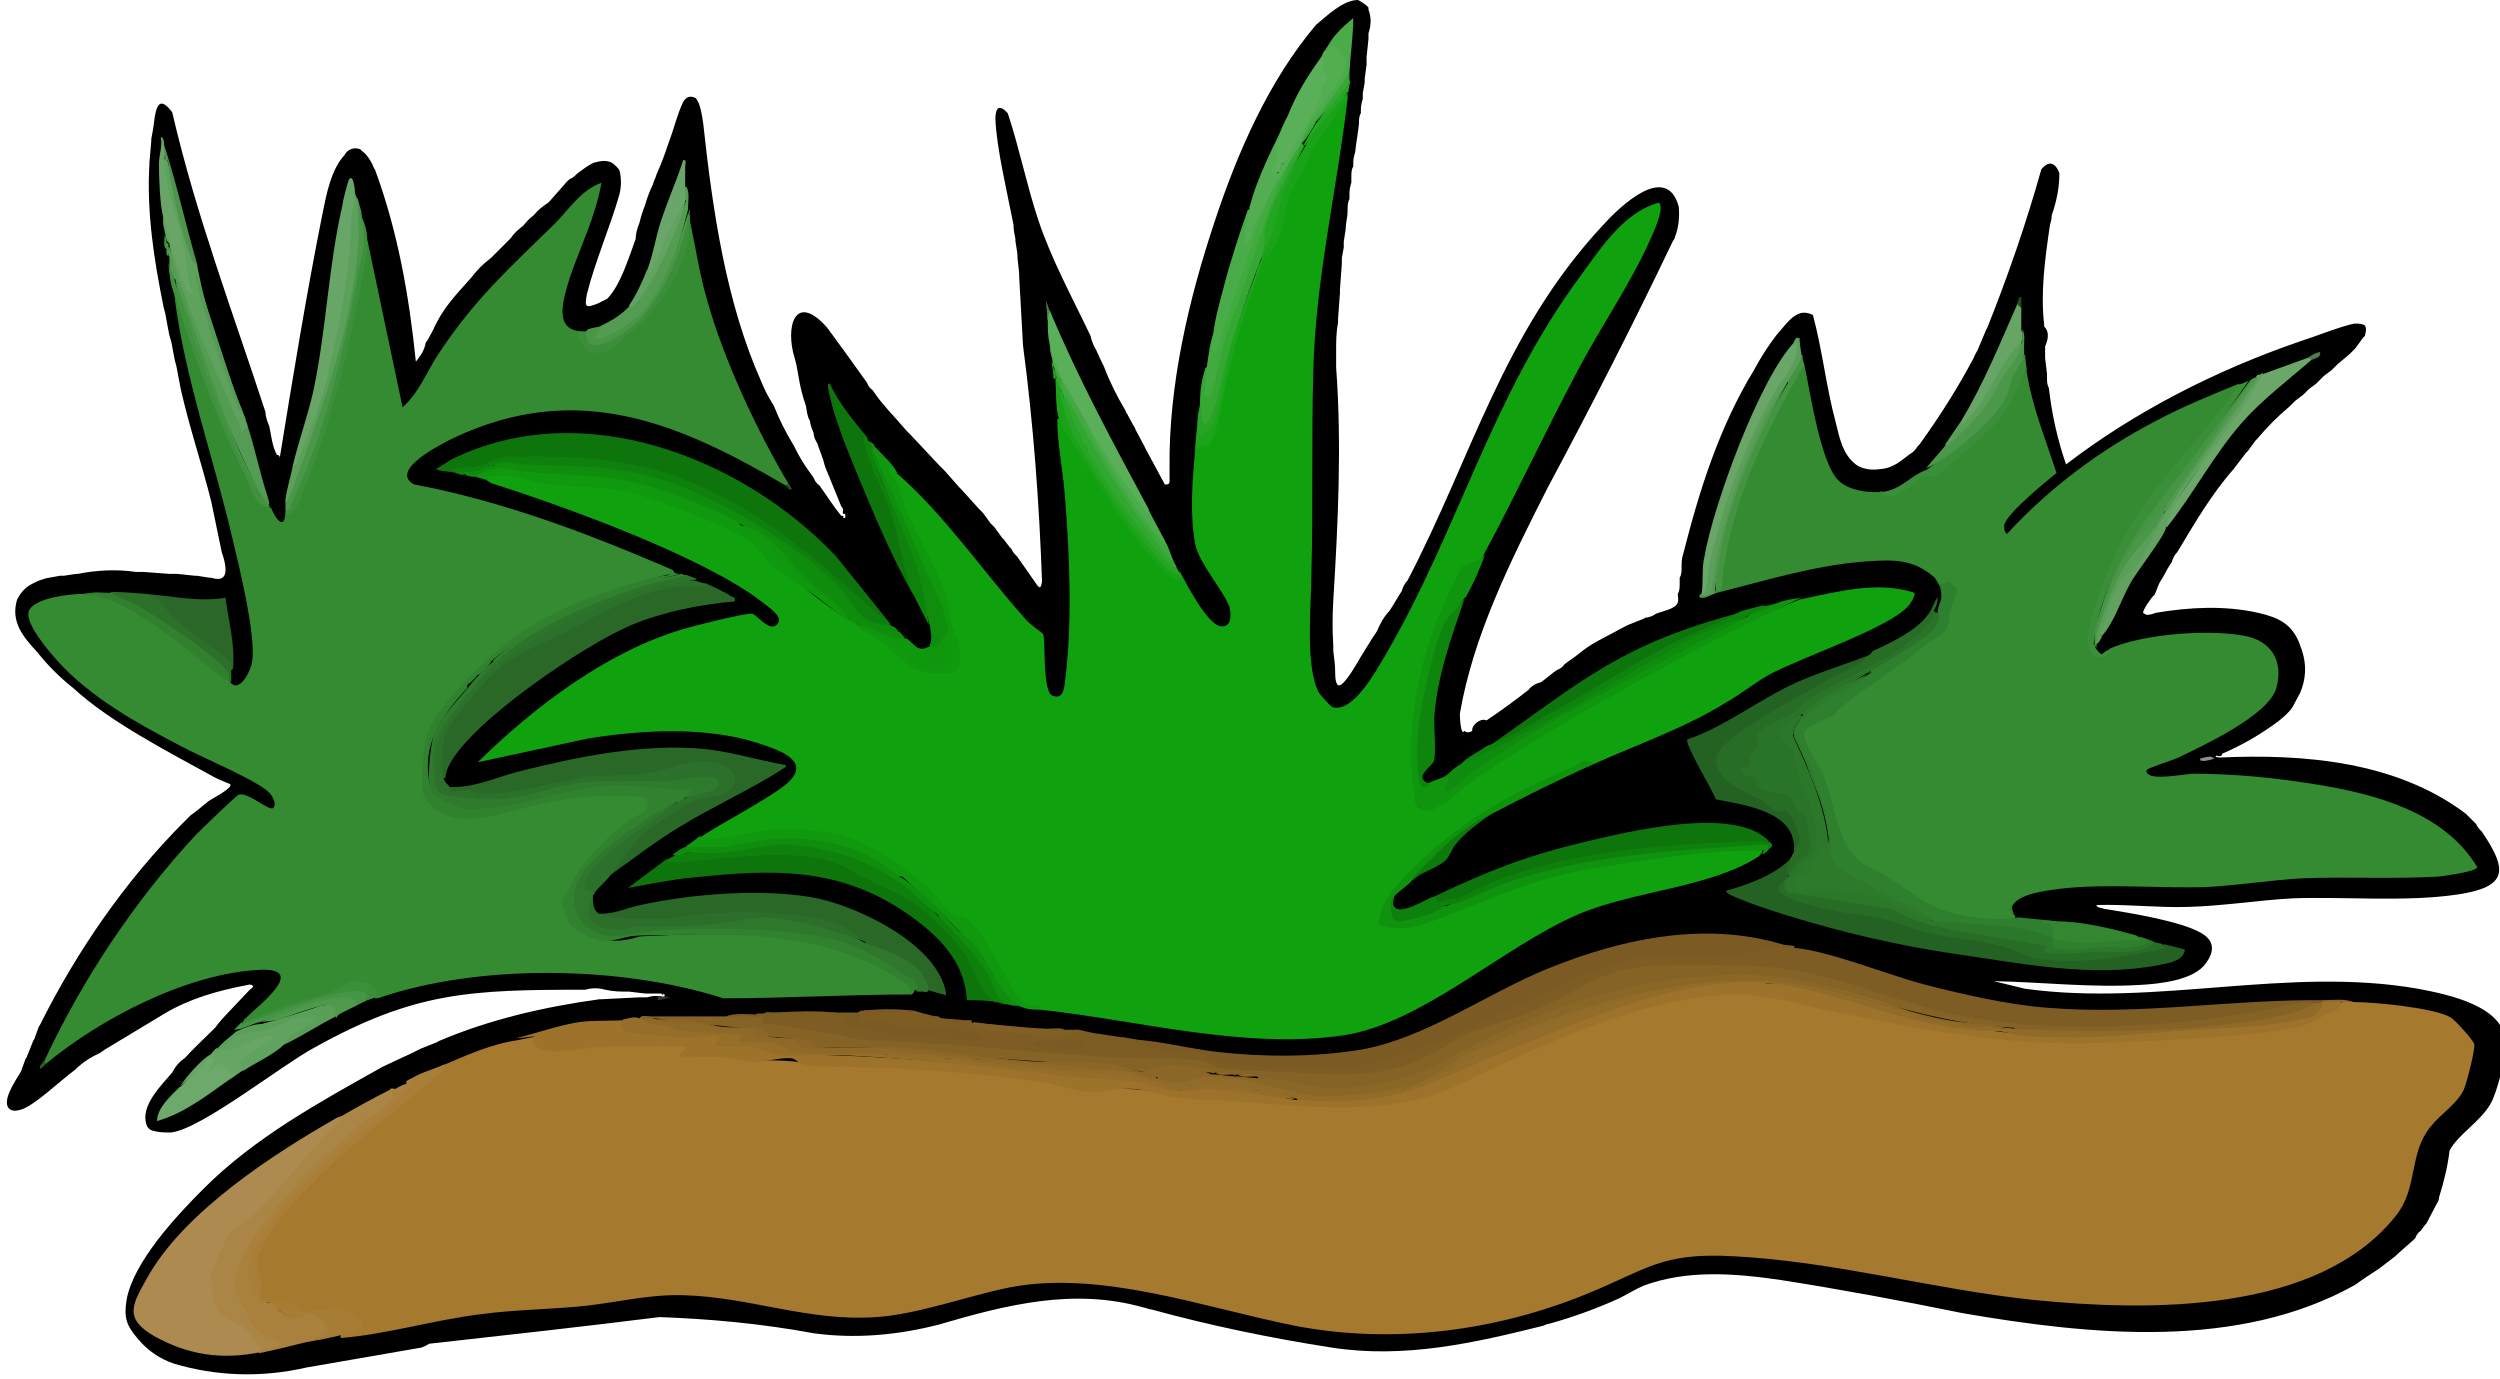 <?xml version="1.0" encoding="UTF-8"?><svg id="Layer_2" xmlns="http://www.w3.org/2000/svg" viewBox="0 0 26.27 14.49"><defs><style>.cls-1{fill:#459544;}.cls-2{fill:#4cad4b;}.cls-3{fill:#0f8c0d;}.cls-4{fill:#54ad52;}.cls-5{fill:#2f802e;}.cls-6{fill:#5fa25e;}.cls-7{fill:#2c702a;}.cls-8{fill:#61a260;}.cls-9{fill:#0e850d;}.cls-10{fill:#10980e;}.cls-11{fill:#599f58;}.cls-12{fill:#34a832;}.cls-13{fill:#8b6627;}.cls-14{fill:#479646;}.cls-15{fill:#0f8e0d;}.cls-16{fill:#a77d36;}.cls-17{fill:#3c8f3a;}.cls-18{fill:#0f8d0d;}.cls-19{fill:#8e6928;}.cls-20{fill:#24a522;}.cls-21{fill:#5b9f5a;}.cls-22{fill:#4d944c;}.cls-23{fill:#0e830d;}.cls-24{fill:#ad8a4f;}.cls-25{fill:#2d7a2b;}.cls-26{fill:#204a1f;}.cls-27{fill:#7b5b23;}.cls-28{fill:#31a830;}.cls-29{fill:#7e5d24;}.cls-30{fill:#236222;}.cls-31{fill:#4aab49;}.cls-32{fill:#4aac48;}.cls-33{fill:#449442;}.cls-34{fill:#6ca96b;}.cls-35{fill:#5a9f58;}.cls-36{fill:#826025;}.cls-37{fill:#25a623;}.cls-38{fill:#26a624;}.cls-39{fill:#9d732c;}.cls-40{fill:#60a25f;}.cls-41{fill:#916b29;}.cls-42{fill:#67a566;}.cls-43{fill:#4f7b4e;}.cls-44{fill:#348b32;}.cls-45{fill:#2a6728;}.cls-46{fill:#68a567;}.cls-47{fill:#966e2a;}.cls-48{fill:#3a8f38;}.cls-49{fill:#2c782b;}.cls-50{fill:#66a564;}.cls-51{fill:#62a361;}.cls-52{fill:#a9813d;}.cls-53{fill:#27a626;}.cls-54{fill:#10a10e;}.cls-55{fill:#936c29;}.cls-56{fill:#52ae51;}.cls-57{fill:#549c53;}.cls-58{fill:#37a735;}.cls-59{fill:#2c712b;}.cls-60{fill:#328730;}.cls-61{fill:#10990e;}.cls-62{fill:#499647;}.cls-63{fill:#458444;}.cls-64{fill:#0d750c;}.cls-65{fill:#8f6a28;}.cls-66{fill:#286d26;}.cls-67{fill:#42ab40;}.cls-68{fill:#40aa3e;}.cls-69{fill:#2e772c;}.cls-70{fill:#67a666;}.cls-71{fill:#0e820d;}.cls-72{fill:#4f994d;}.cls-73{fill:#ab8545;}.cls-74{fill:#0f950e;}.cls-75{fill:#519b4f;}.cls-76{fill:#4c984b;}.cls-77{fill:#a5792e;}.cls-78{fill:#1da41b;}.cls-79{fill:#5ab059;}.cls-80{fill:#2c6e2a;}.cls-81{fill:#8b6727;}.cls-82{fill:#0d7a0c;}.cls-83{fill:#40923f;}.cls-84{fill:#3d903b;}.cls-85{fill:#31802f;}.cls-86{fill:#1e511d;}.cls-87{fill:#0f920d;}.cls-88{fill:#2a7429;}.cls-89{fill:#5ca05b;}.cls-90{fill:#3b8f39;}.cls-91{fill:#869685;}.cls-92{fill:#69a668;}.cls-93{fill:#5aaf59;}.cls-94{fill:#0e800d;}.cls-95{fill:#0e810d;}.cls-96{fill:#2a6828;}.cls-97{fill:#2d742b;}.cls-98{fill:#469544;}.cls-99{fill:#6aa669;}.cls-100{fill:#856226;}.cls-101{fill:#2f7b2d;}.cls-102{fill:#519a50;}.cls-103{fill:#31822f;}.cls-104{fill:#225d21;}.cls-105{fill:#323232;}.cls-106{fill:#549c52;}.cls-107{fill:#1aa318;}.cls-108{fill:#4b9749;}.cls-109{fill:#a87e38;}.cls-110{fill:#27a325;}.cls-111{fill:#6aa769;}.cls-112{fill:#0f970e;}</style></defs><g id="Layer_1-2"><path d="M14.27,0s.08.04.11.08c0,0,0,.01,0,.02.03.08.03.16,0,.25,0,.02,0,.04,0,.06l-.02.19s0,.06,0,.08l-.02.15s0,.03,0,.04l-.02.11s0,.04,0,.06c-.01.03-.02.07-.02.11,0,.01,0,.03,0,.04-.02.03-.02.07-.02.11-.01.1-.03.2-.04.3-.01.03-.02.07-.02.11,0,.01,0,.03,0,.04-.02.03-.02.07-.02.11,0,.02,0,.04,0,.06-.01.03-.02.07-.02.11,0,.02,0,.04,0,.06-.02.04-.02.08-.02.13,0,.07-.02.12-.02.19l-.02.13s0,.04,0,.06l-.02.11s0,.04,0,.06l-.02.27s0,.03,0,.04l-.02.27s0,.03,0,.04c-.02.1-.02.2-.02.3,0,.06,0,.12,0,.17.06.82.02,1.63-.03,2.45-.01.17-.01.32,0,.47,0,.02,0,.04,0,.06.01.08.02.15.02.23,0,.02,0,.15.05.13.06-.02.18-.23.22-.3l.13-.21s.03-.04.04-.06c.03-.07.07-.15.13-.21.04-.06.09-.15.13-.21.01-.04.03-.08.06-.11.68-1.3,1-2.6,2.05-3.73.18-.2.67-.67.8-.2.01.11,0,.22-.04.32,0,.01-.01.03-.02.04-.42.88-.86,1.74-1.32,2.6-.39.77-.78,1.55-.92,2.37,0,.05.01.24.05.18.02.02.05.02.08,0-.01-.06.09-.14.15-.11.15-.1.3-.21.44-.32.03-.04.08-.07.13-.08.06-.04.11-.09.17-.13.03-.01.06-.03.08-.06.05-.04.1-.07.15-.11.06-.05.12-.09.19-.13.11-.06.21-.11.32-.17l.15-.06s.03-.01.04-.02c.04,0,.08-.02.11-.04.07-.03.21-.05.23-.12.01-.03,0-.06,0-.09.02-.03.02-.07.02-.11,0-.02,0-.04,0-.06.02-.03.02-.07.02-.11,0-.05,0-.09.02-.15.17-.67.38-1.33.74-1.92.07-.13.14-.24.23-.36l.11-.13c.05-.05.07-.08.15-.11.05-.01.09,0,.13.02.1.37.14.76.24,1.13.04.16.07.33.21.44.1.07.21.06.32.04.11-.03.17-.09.25-.15.04-.02.06-.05.08-.08,0,0,.01-.01.02-.02.21-.29.4-.59.57-.91.01-.03.03-.06.04-.08l.08-.19s.01-.03.02-.04c.22-.55.41-1.1.57-1.67.08-.1.15-.07.19.04,0,.15-.03.3-.08.44,0,.04-.01.07-.02.11-.05.34-.1.7-.06,1.04,0,0,0,.01,0,.02.05.05.05.12.01.21v.08s0,.03,0,.04l.02.17s0,.03,0,.04c0,.04,0,.07.02.11.03.27.09.54.18.8.73-.56,1.58-.99,2.45-1.29.16-.05.43-.16.58-.19.04,0,.08,0,.11.02.02.03.01.07,0,.11,0,0-.01.01-.02.02l-.08.11s-.04.04-.06.06l-.13.11s-.04.04-.06.06l-.08.06s-.05.05-.08.08l-.08.06s-.04.04-.06.06l-.08.06s-.04.04-.06.06c-.12.1-.24.22-.34.34,0,0-.01.01-.02.02l-.08.11s-.01.01-.02.02l-.13.17c-.23.26-.41.57-.59.87-.03.03-.05.07-.06.11-.02.02-.03.05-.04.06l-.06.11c-.05.07-.05.11-.08.17-.03.02-.13.17-.12.19,0,0,.04.03.05.02.02,0,.06-.01.08-.02.35-.06.73-.08,1.08,0,.22.05.36.12.44.34,0,.01.02.05.02.06.05.15.04.3-.02.44-.02.04-.06.11-.08.15-.04.06-.09.1-.15.15-.19.14-.38.25-.59.34,0,.03-.03.03-.06.02-.02.01,0,.02.04.02.88-.04,1.85.04,2.58.59.03.03.08.08.11.11.01.03.04.06.06.08.27.4.28.58-.26.66s-1.19.02-1.73.04c-.37.02-.73.08-1.1.09-.32.01-.64-.03-.96-.02,0,.03.06.03.08.04.25.04.82.13,1.03.26.13.08.13.19.04.31-.12.18-.49.22-.7.23-.51.03-1.02-.03-1.53-.04l.33.08c1.38.19,2.76-.24,4.13,0,.31.06.93.18.92.59,0,.14-.09.5-.16.62-.11.19-.34.32-.43.49-.02.17-.06.33-.11.49,0,.02-.01.05-.02.06l-.11.21s-.05.06-.06.08c-.03.02-.05.05-.06.08,0,0-.01.01-.02.02l-.17.15s-.01.01-.02.02l-.17.13c-.09.06-.17.11-.25.17-1.23.69-2.78.53-4.12.3-.64-.13-1.28-.25-1.92-.35-.48-.07-.98-.11-1.44.06-.09.04-.17.09-.25.13-.24.11-.49.2-.74.27-.02,0-.04.01-.06.02-.72.18-1.46.35-2.23.23-.64-.1-1.27-.23-1.89-.4-.03,0-.06-.02-.08-.02-.74-.21-1.44-.03-2.16.18-.43.11-.87.15-1.31.09-.54-.1-1.07-.15-1.62-.17-.8.1-1.61.19-2.42.28-.03.02-.06.03-.08.04l-1.21.21c-.48.11-.95.09-1.39-.04-.15-.05-.28-.14-.38-.26-.12-.14-.15-.22-.12-.41.07-.4.53-.89.81-1.17.54-.54,1.22-.91,1.88-1.28l.32-.15s.06-.03.08-.04l.15-.06s.03-.01.04-.02c.54-.23,1.11-.36,1.69-.44,0,0,.01,0,.02,0l.4-.02s.06,0,.08,0c.07-.02.13-.02.17,0,.02-.01.02-.03,0-.04,0,.02,0,.02-.02,0-.06,0-.11,0-.17,0l-.17-.02c-.09,0-.16,0-.25-.02-.07-.02-.14-.02-.21,0-1.21,0-1.79.02-2.85.61-.35.19-1.18.85-1.5.89-.08,0-.13,0-.2-.02-.03-.01-.05-.03-.06-.06-.07-.2.16-.42.27-.55.03-.06.07-.11.13-.15.1-.11.21-.21.32-.32.08-.11.18-.2.27-.3.05-.05.07-.08.13-.13,0-.02-.03-.03-.06-.02-.31.06-.6.14-.87.3l-.63.38s-.04.03-.06.04c-.09.04-.18.1-.25.17-.15.11-.43.38-.57.42-.04.01-.07.02-.11,0-.11-.07.05-.3.11-.4l.04-.11s.01-.03.02-.04l.06-.15s.01-.03.02-.04l.04-.11s.01-.03.02-.04c.39-.78.9-1.52,1.52-2.14.02-.02.04-.04.06-.06l.08-.06s.07-.06.11-.09c.04-.03.26-.14.23-.18,0,0-.15-.06-.18-.08-.47-.26-1.08-.57-1.47-.93-.14-.11-.27-.24-.38-.38-.15-.16-.28-.32-.21-.55.03-.06.07-.11.13-.15.07-.04.14-.07.21-.08l.11-.02s.03,0,.04,0l.13-.02s.01,0,.02,0c.2-.04.41-.05.61-.02.03,0,.06,0,.08,0l.27.02s.06,0,.08,0l.19.02s.01,0,.02,0l.13.02s.01,0,.02,0c.15.05.19-.04.11-.27l-.11-.53c-.1-.4-.23-.78-.32-1.18l-.04-.21s-.01-.06-.02-.08l-.04-.21c-.02-.06-.03-.11-.04-.17l-.02-.11s-.01-.05-.02-.08c-.1-.49-.18-1-.15-1.5,0,0,0-.01,0-.02l.02-.23s0-.01,0-.02l.02-.11c.02-.14.03-.4.2-.17.25,1.08.64,2.11.98,3.15,0,.05.02.1.04.15.02.09.03.21.08.3.02,0,.03.01.03.03.14-.86.28-1.72.45-2.57.04-.2.09-.46.23-.61.03-.06.1-.09.17-.06,0,0,.01.02.02.02.05.04.08.09.11.15,0,.01.01.03.02.04.24.65.36,1.33.43,2.02.04-.05.08-.1.1-.18,0-.02.01-.03.02-.04l.06-.11c.1-.23.24-.37.4-.55.06-.08.13-.15.21-.21.07-.07.14-.14.21-.21.03-.05.08-.09.13-.13.04-.05.06-.07.11-.11.04-.05.09-.09.15-.13,0,0,.01-.01.02-.02l.15-.17s.03-.04.06-.06c.03-.01.06-.04.08-.06.06-.04.1-.08.17-.11.07-.02.13-.03.19,0,.03.02.07.06.08.08.02.08.02.17,0,.25-.1.35-.25.69-.34,1.04-.03.15-.02.16.11.11l.1-.05c.14-.14.23-.44.3-.63,0-.06.02-.12.04-.17.02-.08.03-.11.06-.19.02-.07.05-.15.08-.21.01-.04.03-.07.04-.11.05-.11.09-.22.13-.34.05-.13.09-.3.15-.42.03-.05.07-.07.13-.04.05.05.07.2.08.27.1.92.24,1.88.61,2.71.04.1.08.17.13.25.06.15.13.29.21.42.08.16.11.2.21.34.01.03.03.06.06.08.08.11.14.21.23.32.02,0,.03,0,.02.02.02.01.03,0,.02-.04-.02,0-.03,0-.02-.04,0-.01-.01-.03-.02-.04l-.13-.32c-.03-.07-.04-.09-.06-.17l-.04-.11s-.02-.05-.02-.06c-.02-.03-.04-.07-.04-.11-.02-.05-.03-.07-.04-.13-.03-.05-.03-.1-.04-.15-.04-.12-.06-.2-.08-.32l-.02-.11s-.01-.05-.02-.08c-.1-.32,0-.7.34-.32l.19.26c.08.11.15.21.23.32.01.03.03.06.06.08.03.04.04.06.08.11l.11.13s.01.01.02.02l.15.17s.03.03.04.04l.3.32s.04.04.06.06l.15.17s.01.01.02.02l.19.21s.03.03.04.04l.08.11s.03.03.04.04l.08.11s.01.01.02.02l.06.08s.01.01.02.02c.01.03.04.06.06.08.07.1.14.2.21.3.03.04.04.02.05-.04-.03-.83-.09-1.65-.2-2.48l-.04-.72c0-.09-.02-.17-.02-.25l-.02-.13s0-.01,0-.02c-.01-.05-.02-.1-.02-.15-.06-.31-.18-.81-.19-1.11,0-.12.04-.16.13-.06.12.36.2.76.32,1.12.14.42.36.82.55,1.22.01.05.03.1.06.15.03.07.05.11.08.17.06.16.14.32.23.47,0,.02.02.03.02.04l.06.11s.02.03.02.04l.08.15s.02.03.02.04l.21.39s.05.01.05-.03c0-.05,0-.1,0-.15-.01-.86.2-1.76.47-2.57.24-.73.57-1.49,1.07-2.08C13.94.17,14.11,0,14.27,0Z"/><path class="cls-77" d="M24.61,10.53s.08-.01.13,0c.21,0,.84.06,1.01.16.05.03.23.23.25.28.01.06-.08.41-.11.48-.07.15-.25.26-.35.39-.23.28-.13.64-.36.93-.82,1.04-2.61,1.01-3.81.89-1.05-.11-2.12-.41-3.17-.46-.74-.04-.9.14-1.51.39-.97.4-2.06.54-3.09.34-.95-.19-2.04-.59-3-.4-.44.09-.95.28-1.39.31-.72.05-1.32-.21-2.03-.23-.35-.01-.67.07-1.01.11-.37.04-.75.04-1.12.09-.49.06-.98.21-1.47.25v-.05c.31-.04.16-.12-.02-.2-.13,0-.27.01-.4.03-.06-.07-.15-.1-.26-.1l-.09-.06c-.1.07-.16-.35-.16-.39.03-.29.53-.81.74-1.01.4-.37.84-.73,1.25-1.06,0,.02,0,0,0-.02.26-.11.52-.23.8-.27l.2-.04c.03.12.1.12.22.13.44-.04.91-.08,1.37-.03.03.03.03.06,0,.1.23,0,.46,0,.69.06.23-.02.45,0,.68.04.95.02,1.95.07,2.86.27.31-.04.62-.02.94.07l.59.02c.75.09,1.55.16,2.27-.15.78-.38,1.58-.77,2.45-.93.56-.1,1.02-.01,1.56.13.95.23,1.87.35,2.85.33.71-.01,1.51-.06,2.18-.21.1-.07.2-.13.3-.18Z"/><path class="cls-54" d="M14.16,1.04c-.11.95-.34,1.91-.36,2.87-.02.7,0,1.41-.02,2.12,0,.31-.07.98.08,1.25.01.02.13.15.14.15.22.07.47-.4.56-.55.77-1.32,1.11-2.71,2.04-3.97.22-.3.46-.68.83-.78.07.05-.06.32-.09.39-.21.47-.53.93-.77,1.39-.34.64-.64,1.29-.98,1.92-.04.12-.11.15-.22.18-.41.76-.61,1.57-.48,2.44.01.09.16.04.21,0,.52-.4,1.12-.77,1.72-1.1.68-.38,1.36-.76,2.09-1.05.39-.08.82-.2,1.21-.07,0,.04-.04.11-.07.14-.2.23-1.13.54-1.46.72-.16.09-.29.2-.45.29-.45.28-.96.45-1.44.67h-.11c-.57.27-1.09.52-1.57.94-.16.14-.44.38-.5.59,0,.02-.03.11-.02.12.07.07.43,0,.52-.05,1.09-.52,2.27-.7,3.47-.73.05.02.02.05-.01.08-.51.33-1.32.36-1.9.61-.79.34-1.64,1.15-2.47,1.27-1.04.15-2.15-.16-3.18-.27-.19,0-.24-.03-.34-.18l-.29-.5c-.07-.14-.16-.22-.29-.25-.61-.72-1.45-1.1-2.38-.81-.08.01-.39.05-.29-.06.27-.18.66-.37.91-.56.31-.25-.07-.37-.28-.44-.56-.18-1.22-.14-1.79-.05l-1.16.25c.59-.58,1.35-1.16,2.16-1.4.1-.03.69-.18.73-.16.05.02.2.22.27.09.04-.07-.13-.18-.18-.22-.61-.47-2.07-1-2.83-1.24-.16-.07,0-.12.1-.11.42.09.84.13,1.27.16.47.12.94.29,1.35.53.42.45.93.82,1.46,1.12.08.09.17.17.26.23.51.14.47-.03.38-.44-.02,0-.02-.01,0-.02-.13-.38-.28-.75-.47-1.1l-.14-.37c-.11-.11-.11-.3.04-.11.5.43.92,1.05,1.36,1.54.03.04.17.14.18.15.03.06-.01.61.1.65.1.04.12-.05.13-.14.08-.6.05-1.35,0-1.96-.02-.27-.08-.54-.08-.81h.05c.04.09.08.17.13.25.07.12.15.24.23.36.17.27.54.83.77,1,.06.04.08.04.11,0,.07.13.28.54.42.57.12.02.12-.11.1-.2-.06-.17-.32-.46-.36-.66-.06-.32-.03-.68,0-1,0-.06.05-.09.12-.1l.09-.18c.1-.5.24-1,.42-1.5,0-.08.04-.17.08-.23v-.02c.12-.21.21-.44.25-.69.05-.13.2-.45.28-.56.1-.14.23-.31.35-.42Z"/><path class="cls-44" d="M3.86,2.52l.37,1.76c.18-.16.26-.39.39-.58.38-.57.73-.88,1.21-1.35.15-.15.27-.35.49-.43-.06.35-.22.67-.33.99-.07.23-.2.6.18.57.03.03.02.04-.02.02-.09.1.05.2.16.18.45-.09.91-.93.94-1.36.06.28.1.56.18.83.17.62.53,1.39.86,1.94.03.03.01.04-.02.02-1.14-.67-2.2-1.12-3.5-.51-.12.06-.69.34-.42.49.95.18,1.84.52,2.72.9l.02.03c-.78.18-1.49.47-2.07,1.06-.37.37-.57.62-.53,1.16.03.32.45.36.7.29.47-.13.94-.2,1.42-.21.16,0,.33.02.22.22-.33.22-.68.47-.83.86h-.03c-.06.45.41.56.75.44.85-.04,1.69-.08,2.49.29.09.04.37.18.4.27,0,.01-.01.04-.03.05-.66,0-1.32.04-1.98.04-1.06-.34-2.56-.37-3.63,0h-.03c-.05-.11-.14-.12-.25-.11-.38.13-.76.26-1.14.38,0,0,0-.04.03-.06.13-.13.65-.52.17-.51-.77.03-1.69.51-2.27.99-.03.03-.04.02-.02-.02.4-.86.95-1.69,1.6-2.39.05-.05.42-.41.45-.42.1-.03.32.18.36.14.04-.03,0-.11-.03-.15-.11-.13-.74-.39-.94-.5-.46-.24-.95-.51-1.3-.9-.09-.1-.33-.38-.3-.51.04-.15.45-.19.58-.19.2-.04.4.07.57.17.34.19.68.47.95.74,0-.01.02,0,.02.02.1.12.22-.13.23-.22.04-.27-.13-.97-.2-1.26-.2-.87-.51-1.71-.62-2.6.2.55.42,1.1.64,1.65.04.09.21.49.3.56l.08.04c.04.1.14.25.15.04.06.02.09-.06.12-.14.33-.88.61-1.77.72-2.69l.02-.02Z"/><path class="cls-44" d="M19.76,5.16c.07.03.15.02.23-.05.1-.1.21-.14.32-.15.11-.08.21-.16.31-.25.27-.24.5-.45.61-.82l.06-.03c.05.38.2.74.32,1.11-.11.09-.53.43-.55.55,0,.04,0,.07.03.09.45-.49.99-.89,1.57-1.19.28-.15.58-.27.87-.39v.06c-.38.48-.75.96-1.1,1.45-.15.26-.55.99-.43,1.27.04.11.19.05.16.01.35-.16,1.05-.21,1.42-.14.28.05.42.26.34.55s-.8.62-1.05.74c-.05.02-.3.1-.31.12-.01.02,0,.04.02.05.07.05.35,0,.45-.01.43,0,.86.04,1.29.11.63.1,1.36.29,1.71.87,0,.05-.33.09-.39.1-.47.03-.98,0-1.46.02-.32.02-.65.07-.97.09-.51.02-1.06-.04-1.57.02-.14.02-.44.05-.5.19,0,.03,0,.06.02.08,0,0,.01.01.02.02l-.03.05c-.53.05-.96-.1-1.37-.44-.27-.11-.46-.28-.53-.58-.07-.3-.16-.58-.32-.84-.05-.08-.04-.16.04-.22l.26-.13c.38-.3.77-.59,1.16-.88.03-.04.04-.1.03-.16.11-.21.1-.3-.03-.26l-.06-.1c-.23-.2-.43-.19-.73-.17-.54.04-1.08.21-1.6.34-.01-.03,0-.04.02-.02l.02-.04c.12-.8.43-1.61.87-2.32,0-.02.03-.03.05-.03.06.28.17,1.04.36,1.22.1.1.3.13.44.12Z"/><path class="cls-29" d="M18.85,9.96c.37.03,1,.29,1.39.39s.87.21,1.28.24c.97.08,1.92-.09,2.89-.08.02,0,.02.01,0,.02,0,.02-.01.02-.02,0-.02.06-.06.06-.08,0-1.65.43-3.47.38-5.08-.21-.76-.17-1.64-.22-2.39-.02-.46.25-.94.43-1.43.6-.4.27-.78.41-1.27.42-.4,0-.85-.04-1.24-.08-.12-.01-.2-.03-.32-.07-.99-.03-2.02-.09-3.03-.2-.53-.01-1.05-.08-1.56-.2-.02-.03-.03-.06-.03-.1-.02,0-.02-.01,0-.02.02,0,.04,0,.06,0,.27-.02.56-.04.84,0,.05.06.11.1.19.1-.06-.04-.08-.1,0-.13h.02c.18-.02.35-.02.53,0,.05.01.09.03.15.04.03.01.07.02.11.02,0,0,.02.02.04.02l.23.02s.06,0,.08,0c0,.04.01.04.02.02.36.05.72.09,1.08.08h.02c.06.01.12.03.19.04l.27.04s.01,0,.02,0c.27.05.53.1.8.13.23.11.46.12.72.13.75.03,1.4-.03,2.09-.4l1-.47c.57-.31,1.11-.35,1.75-.31.24-.06.47-.07.69-.04Z"/><path class="cls-39" d="M18.62,10.34l.05-.02c.55.1,1.09.24,1.62.43.27.04.54.07.8.1l.02-.02c1.04.08,2.15.01,3.19-.19l.09-.11s.01,0,.02,0c.06-.02.13-.02.19,0,0,.1-.1.09-.15.12-.21.14-.27.14-.52.18-.56.08-1.32.11-1.9.13-.94.03-1.86-.14-2.77-.33-.42-.09-.76-.21-1.21-.17-.9.07-1.9.54-2.7.93s-1.76.21-2.59.17c-.27-.01-.37-.01-.64-.08s-.37-.03-.61,0c-.12.01-.39-.08-.52-.1-.7-.11-1.38-.15-2.09-.17-.15,0-.33.01-.48-.03-.03,0-.04-.05-.11-.06-.11-.01-.27.04-.38.04-.1,0-.22-.04-.32-.05-.13-.01-.31,0-.42,0-.12-.02.02-.05.01-.11-.28-.01-.56,0-.84,0-.18,0-.2.02-.36.04-.09.01-.29.02-.36-.04-.06-.05-.03-.1-.03-.11,0,0-.16.02-.19.02.21-.05.46-.14.67-.17.14-.02.33-.01.47-.02.02.03.03.05,0,.07.05.08.89.08,1.02.08.02.03.02.06,0,.08.25.01.5.05.76.13.97.01,1.96.1,2.93.23.39,0,.75.03,1.12.15l.31-.02c.31.02.61.06.92.12l.04-.02c.45.05.9,0,1.32-.18.51-.24,1.03-.47,1.55-.66.4-.14.8-.27,1.22-.34.27-.04.58-.09.84-.02Z"/><path class="cls-24" d="M3.55,11.74s.08-.03.07.03c-.32.36-.65.72-.98,1.07-.24.11-.4.46-.37.71.03.21.08.26.28.33.08.06.25.2.2.29.03,0,.02.02-.02.04-.4.08-.75.03-1.11-.17-.31-.18-.24-.32-.08-.6.38-.7,1.34-1.32,2.01-1.7Z"/><path class="cls-100" d="M24.31,10.53c.04.08-.14.13-.21.14-.9.18-1.91.2-2.83.17-.04,0-.08-.01-.11-.04-.62-.03-1.19-.2-1.78-.38-1.48-.45-3.09.11-4.38.85-.6.26-1.14.19-1.76.07-.01,0-.02-.01-.03-.03l-.21-.02s-.03.02-.04,0l-.19-.02s-.03.02-.04,0c-.19-.07-.44-.07-.63,0-.15-.01-.3-.04-.44-.07-.84-.05-1.68-.11-2.52-.19h-.56c-.15-.08-.3-.11-.47-.11-.06-.02-.11-.05-.17-.08-.35-.04-.71-.08-1.07-.12-.02.04-.07.02-.11,0,0,.04-.02.04-.04,0,.02-.04.08-.02.12-.02.26,0,.53,0,.79,0,.11-.01.23-.03.34,0,.02,0,.04,0,.06,0l-.02.08c.07,0,.15,0,.22.02.18.04.37.05.55.09.19.04.16.05.36.06.94.03,1.89.16,2.84.19.18,0,.42,0,.59.02.08,0,.18.07.25.08.23.04.55.03.8.05.7.04,1.08.05,1.69-.35.15-.1.49-.18.68-.25.27-.11.45-.2.7-.34.41-.22.83-.19,1.27-.19.29,0,.54,0,.84.05.62.09,1.18.36,1.78.48.94.19,2.08.13,3.03-.02.24-.04.45-.11.69-.12Z"/><path class="cls-27" d="M18.85,9.96c-.2-.02-.43.06-.63.08-.27.03-.61-.02-.89,0-.25.02-.48.13-.71.22-.9.36-1.76.97-2.76.97-.26,0-.82,0-1.05-.06-.08-.02-.14-.08-.2-.1-.12-.04-.27-.01-.39-.03-.15-.02-.28-.1-.42-.12.33,0,.64.09.96.13.51.06,1.04.06,1.54-.02.68-.12,1.32-.59,1.96-.85.81-.33,1.73-.52,2.58-.22Z"/><path class="cls-64" d="M9.36,6.56s-.08-.02-.11-.04c-.65-.6-1.32-1.17-2.16-1.47-.59-.21-1.24-.22-1.86-.2-.14.06-.28.09-.42.1l-.02.02c-.06-.02-.15-.01-.21-.04l.16-.1c1.37-.68,3.05-.03,4.04,1.01l.58.72Z"/><path class="cls-96" d="M7.42,6.13c.08.04.2.09.27.14.02.01.04,0,.03.05-.36.03-.76.11-1.09.25-.48.2-1.68,1.01-1.91,1.47-.02.04-.04.09-.04.14-.1-.01-.06-.27-.04-.35.1-.48.69-.92,1.1-1.14.52-.28,1.13-.59,1.69-.56Z"/><path class="cls-96" d="M4.73,8.27c.25.01.48-.1.71-.16.63-.16,1.32-.3,1.96-.24.29.03.57.12.86.17,0,.03-.03.03-.05.05-.33.21-.73.39-1.07.6-.25.15-.48.33-.72.5v-.06c.14-.3.59-.63.89-.75.6-.09.36-.42-.11-.31l-.4.1c-.47,0-.91.05-1.37.17-.18.03-.36.06-.53,0-.08.03-.3.01-.17-.06Z"/><path class="cls-30" d="M18.79,9.2s-.02.05-.04.04c-.04.09-.05.13.06.17.33.09.68.16,1.03.21.39.13.8.22,1.21.28.26.11.44.17.74.16.28,0,.6-.01.86-.11.07.01.09,0,.08-.03.04.01.22.05.23.06-.02.12-.17.14-.27.16-.71.14-1.47-.02-2.17-.12-.6-.09-1.15-.22-1.74-.4-.13-.04-.53-.17-.62-.23,0,0-.03-.02-.02-.03.24-.07.5-.16.68-.34.02.04.01.1-.02.17Z"/><path class="cls-5" d="M20.34,6.07s.04.06.05.06c.02.01.06-.02.09-.02,0,0,.08.07.08.08,0,.06-.06.2-.08.26,0,.03.01.05,0,.08-.03.15-.13.16-.22.23-.3.25-.67.47-.95.7-.02.02-.02.04-.04.05-.09.06-.27.1-.31.19-.03.07.15.34.19.42.07.16.1.33.15.49s.09.29.22.42c.08.08.22.12.31.18.19.12.37.27.58.35.2.08.59.12.8.08l.4.04s.04.1.04.16c.24.05.48.03.71,0,.1.03.14.02.11,0,.05.01.09.03.13.04.01.04-.02.06-.08.08-.31.04-.63.04-.95.02-.01-.12-.19-.15-.3-.17-.32-.02-.63-.06-.93-.12-.32-.15-.64-.3-.95-.47-.13-.06-.22-.23-.17-.36-.03-.38-.21-.78-.37-1.12-.02-.14.22-.31.33-.38.17-.09.32-.19.48-.29v-.03c.21-.12.41-.24.59-.39.07-.06.12-.12.11-.21,0-.05.02-.09.04-.15,0-.09-.01-.13-.04-.21Z"/><path class="cls-96" d="M6.3,9.6c.15.01.28-.06.43-.09.55-.12,1.31-.18,1.86-.07.46.1,1.26.49,1.35.99,0,.05,0,.03-.02.02-.06-.01-.16-.05-.21-.05.03-.14-.17-.29-.3-.34l-.3-.11-.02-.05c-.61-.36-1.38-.29-2.07-.2-.13,0-.64.02-.7-.06,0-.01-.02-.02-.02-.04Z"/><path class="cls-64" d="M10.46,10.53c-.1-.02-.2-.02-.3-.02-.02-.4-.29-.67-.6-.89-.72-.51-1.42-.49-2.27-.4-.23.02-.46.07-.69.11l.4-.3c.19-.02.38-.03.58-.04.51-.07,1.06-.12,1.5.19.55.22,1.04.63,1.26,1.19.05.06.09.11.11.17Z"/><path class="cls-74" d="M15.39,6.28c-.34.51-.47,1.19-.44,1.79-.04.09,0,.19.08.15.04-.02.11-.04.15-.06.08-.05.09,0,.08.08l.2-.17c.95-.57,1.91-1.15,2.92-1.6-.03-.03-.02-.04.02-.02.11-.04.21-.08.32-.13.07-.02.14-.03.21-.04-.39.18-.77.37-1.15.57-.78.42-1.62.88-2.34,1.38-.11.08-.47.46-.57.2-.14-.86.08-1.72.49-2.47.1-.07.2-.04.25-.15-.05.15-.13.33-.21.47Z"/><path class="cls-73" d="M4.1,11.44c.16-.02,0,.15-.06.21-.41.32-1.49,1.23-1.53,1.81,0,.11.18.48.3.53.33.09.15.21-.07.19,0-.02-.15-.2-.17-.22-.08-.07-.22-.08-.28-.18-.05-.09-.09-.32-.06-.42.01-.04.16-.38.18-.4.04-.05.18-.12.24-.18.32-.31.58-.67.91-.99.03-.03.06-.05-.01-.04.19-.11.35-.2.55-.3Z"/><path class="cls-103" d="M7.16,6.03c-.71.17-1.41.44-1.99.91-.03.05-.09.14-.15.15-.04.03-.08.06-.11.11v.03c-.27.29-.49.6-.39,1.02.07.26.67.22.87.16.37-.1.7-.18,1.09-.18.12,0,.72,0,.77.05.05.03-.02.09-.06.11.01.04-.05.08-.08.04-.33.19-.63.42-.9.68-.29.32-.13.73.31.71l.02.02c-.28.13-.67-.12-.59-.44.09-.26.41-.6.64-.77.09-.07.25-.08.21-.24-.04,0-.08-.02-.12-.02-.31-.02-.65,0-.96.07-.36.07-.94.34-1.23-.02-.07-.09-.05-.15-.05-.23,0-.27.01-.51.19-.73.22-.29.54-.6.84-.81.4-.28,1.02-.5,1.49-.6.04,0,.08,0,.09-.05.03.02.07.03.11.04Z"/><path class="cls-64" d="M18.58,8.84c-.21.03-.43.04-.64.05-.88.06-1.78.16-2.58.56h-.05s-.2.08-.2.08c-.03-.02-.05-.05-.06-.1.57-.27.96-.43,1.59-.58.46-.11,1.59-.39,1.95-.01Z"/><path class="cls-10" d="M7.78,5.52c.2.07.34.19.45.36.22.22.46.43.71.63.02-.03.08,0,.06.04.12.07.25.13.38.16.11,0,.27.05.18.18l.15.07c.07-.04.14-.07.23-.07-.02-.11,0-.24.05-.33.07.11.19.48,0,.52-.03,0-.26-.01-.3-.02-.2-.05-.32-.26-.48-.35-.29-.17-.38-.25-.63-.44-.14-.1-.4-.25-.51-.37-.13-.15-.14-.2-.34-.3-.25-.13-.97-.41-1.22-.45s-.55-.03-.82-.07c-.12-.02-.23-.07-.34-.08-.07,0-.32-.02-.18.06-.07-.02-.14-.04-.21-.06.05-.07.21-.11.31-.11.45.04.9.08,1.35.12.28.06.9.3,1.14.45,0,0,.01.02.01.04Z"/><path class="cls-30" d="M19.7,6.85c0,.07-.05.13-.16.17-.34.18-.7.37-1.02.58-.1.07-.38.24-.42.36-.05.12.13.26.22.31.14.06.26.13.37.23.2-.07.37.41.16.45.04-.42-.51-.49-.82-.55-.03-.09-.33-.58-.3-.63.41-.14.75-.42,1.15-.6.27-.12.55-.2.82-.31Z"/><path class="cls-59" d="M7.42,6.13c-.02.06-.04.03-.08.03-.53-.02-.97.26-1.42.49-.26.13-.52.22-.74.43-.11.1-.45.5-.5.63-.03.08-.05.42-.01.49.01.03.05.05.06.08,0,0-.01.04.01.04.05.01.12-.02.17-.02.04,0,.08.04.13.04.32.03.83-.14,1.17-.18.19-.02.45,0,.64-.04.25-.05.52-.2.78-.06.18.1.08.26-.08.3-.2.05-.16-.01-.36.11-.44.27-.48.3-.77.72-.05.07-.13.13-.17.19-.05.06-.13.01-.15-.06-.06-.19.84-.8,1.02-.89.03-.01.04-.03.08-.04l.06-.06c.56-.15-.06-.1-.23-.07-.54-.05-1.06,0-1.58.15-.18.05-.85.1-.92-.13-.01-.03-.01-.06.02-.08-.06-.37.11-.63.34-.89-.02-.03.01-.07.04-.04.37-.46.9-.72,1.43-.94.29-.12.63-.24.94-.23.03.01.07.02.11.04Z"/><path class="cls-66" d="M20.34,6.43c0,.09-.04.16-.13.23-.34.25-.7.47-1.09.65-.2.15-.4.28-.61.41.02.1,0,.17-.07.22,0,.09-.02.14-.08.16.07,0,.14.05.19.14.2.01.33.09.38.25.14.08.19.49.01.55-.04.07-.09.13-.15.16-.02-.08,0-.1.02-.17.02-.04.03-.06.04-.08.02-.04.07-.11.06-.14,0-.05-.08-.23-.11-.26-.05-.06-.09-.01-.13-.02-.03,0-.11-.09-.16-.12-.16-.09-.42-.17-.47-.38-.02-.09.02-.14.08-.2.2-.21.88-.56,1.13-.71.15-.08.33-.14.43-.28.18-.08.45-.21.57-.37.05-.06.07-.13.11-.2,0,.07-.01.09-.04.15Z"/><path class="cls-87" d="M16.72,8.04c-.35.16-.7.33-1.04.51-.24.14-.44.34-.63.54l-.21.16c-.05.06-.15.12-.19.17-.05.23.06.29.33.17.08-.05.16-.07.22-.07.49-.24.98-.4,1.54-.5.24-.04,1.8-.22,1.86-.15.02.02.01.03-.01.05-.05.06-.04.04-.08.06.04-.06.02-.04-.03-.04-.45-.02-1.2.1-1.65.17-.7.11-1.07.3-1.7.54-.21.08-.4.15-.63.07-.02-.2.14-.38.27-.52.53-.55,1.07-.85,1.76-1.14.07-.03.09-.1.21-.04Z"/><path class="cls-52" d="M4.27,11.36c.08-.05.17-.05.09.06-.37.33-.74.67-1.12,1-.19.18-.6.67-.6.94,0,.08.08.32.17.33.06,0,.1.02.12.08.07.05.14.11.23.04.17-.07.45.19.23.26l-.2.04c-.16.04-.32.08-.47.11,0-.02.02-.04.02-.04.03-.02.26-.01.21-.08,0-.01-.19-.06-.25-.12-.05-.05-.23-.4-.23-.46-.02-.26.26-.61.41-.8.27-.34.61-.66.95-.94.11-.09.21-.11.29-.24.02-.04,0-.05-.02-.07.05-.02.11-.07.17-.08Z"/><path class="cls-69" d="M7.12,8.42c-.28.23-.6.4-.86.68-.06.07-.13.14-.12.24l.11.04s-.02.03-.02.04c-.08.33.2.37.45.3.41,0,.82-.03,1.23-.09.4,0,.83.07,1.18.28.18.06.45.15.57.29.02.02.18.26.04.22-.02,0-.04,0-.06,0-.53-.52-1.24-.58-1.96-.61-.38-.01-.76,0-1.13.03-.2.02-.39-.05-.48-.23s-.01-.36.1-.5c.19-.23.68-.56.95-.69Z"/><path class="cls-47" d="M6.72,10.7s.03,0,.04,0c.34.08.69.13,1.05.15v.05c.14.02.27.04.41.05l.26.1h.74s.07,0,.08.03c.09-.01.24,0,.31.04,0-.01,0-.02,0-.02.11,0,.23,0,.33.02.11,0,.25,0,.37.04,0-.03.03-.03.04,0l.76.08s.03-.04.04,0c.06,0,.11.02.14.04,0-.01,0-.02,0-.02.09,0,.35-.02.42,0,0,0,0,.01.01.02,0-.01,0-.02,0-.02.08-.01.24.04.32.06.06,0,.22.03.28.06,0,0,0,.01.01.03l.09.02c.16-.03.31-.04.46-.02.01-.04.03-.04.04,0,.05.02.1.01.15,0,.04-.05.09-.02.08.04.02,0,.03-.02.04,0,.06.02.11.03.17.04,0-.06.02-.05.04,0,.09,0,.16.02.21.06-.3-.02-.6-.09-.88-.1-.19,0-.34.04-.54-.02-.39-.11-.58-.07-.96-.12-.78-.09-1.55-.18-2.33-.22-.2-.01-.54.02-.71,0-.1-.01-.21-.08-.32-.1-.06,0-.34.01-.36,0l.06-.11s-.28.02-.33.02c-.12,0-.58-.03-.66-.06-.08-.04-.07-.06-.03-.13.03,0,.07-.02.13-.02Z"/><path class="cls-49" d="M18.92,7.51l.02.02c-.06.06-.1.12-.1.2.16.35.33.72.37,1.11,0,.06-.01.12-.08.13.01.06-.03.11-.09.12,0,.08-.06.15-.17.21.52-.02.95.09,1.38.36l.07.02c.3.02.64.03.93.08.04,0,.31.08.32.1.01.02-.01.07.01.09.07.05.47.01.57,0,.13,0,.33.04.43-.07.02,0,.04.01.06.02v.05c-.11.09-1.05.14-1.15.09-.04-.02-.05-.03-.05-.07-.46-.07-.91-.16-1.36-.28l-.2-.09-.91-.15c-.19-.02-.27-.08-.22-.17.06-.07.12-.15.18-.23.17-.07.13-.3.09-.45-.1-.22-.17-.45-.22-.68-.22-.23-.18-.28.07-.43.01,0,.03,0,.04.01Z"/><path class="cls-94" d="M4.79,4.97l-.03-.04c.08-.03.17-.01.25-.03.1-.02.22-.1.32-.1.91-.02,1.56.03,2.37.48.65.36,1.1.81,1.65,1.28.02.02.03.03.04.04-.16.02-.34-.06-.45-.19-.49-.66-1.29-1.09-2.05-1.35-.16-.06-.3-.08-.47-.1-.4-.05-.85-.06-1.23-.07-.03.03-.19.1-.24.1-.02,0-.13-.03-.11-.04,0,0,.06.03.03.04-.03,0-.06-.01-.08-.02Z"/><path class="cls-70" d="M3.08,4.88c.06-.25.15-.5.21-.76.14-.65.16-1.33.31-1.97,0-.04.06-.26.07-.27.05-.05.06.13.06.15.02.83-.16,1.64-.44,2.43-.03.07-.16.46-.18.47-.02,0-.03-.02-.03-.04Z"/><path class="cls-10" d="M10.95,10.59c-.09.01-.17,0-.25-.02-.06-.02-.11-.05-.15-.11-.24-.5-.66-.88-1.07-1.25h-.05c-.37-.27-.81-.39-1.26-.37-.32.06-.61.09-.93.08-.02,0-.03-.02-.03-.03.05-.03.1-.07.15-.11-.01.06.03.04.07.04.27,0,.53-.11.78-.11.11,0,.32.02.44.03.37.02.89.38,1.16.64.06.06.14.19.21.23.04.03.09.01.13.04.17.1.39.57.5.75.01.02.1.13.11.14.06.05.13,0,.18.04Z"/><path class="cls-66" d="M18.75,9.28c0,.06,0,.08.06.1l1.09.18c.3.18.64.21.98.27.21.04.41.07.62.11l-.02.06c.2.05.39,0,.58,0s.42.04.58-.1c.03.01.06.01.08.02l.03.04c-.39.1-.89.17-1.3.12-.16-.02-.21-.07-.33-.11-.32-.11-.72-.1-1.06-.23-.31-.12-.57-.12-.89-.19-.09-.02-.43-.11-.47-.18-.03-.05.03-.1.05-.13.02,0,.02.02,0,.04Z"/><path class="cls-95" d="M9.87,9.62c.29.2.5.5.65.82.04.04.06.08.07.11-.05.01-.09-.02-.13-.02-.17-.09-.21-.33-.31-.48-.12-.19-.35-.42-.53-.55-.23-.16-.47-.22-.71-.37-.42-.26-1.3-.1-1.78-.07-.03,0-.1.01-.12-.02.02-.02.04-.03.06-.04.18-.05.36-.07.56-.06.85-.23,1.65.03,2.23.69Z"/><path class="cls-64" d="M18.31,6.43l-.03.04-.44.19c-.73.41-1.45.81-2.18,1.2h-.04c1.04-.73,1.41-1.09,2.69-1.43Z"/><path class="cls-64" d="M9.11,4.59c.05.26.14.52.27.77.08.23.2.57.23.8,0,.03,0,.05-.02.08-.19-.34-.35-.7-.5-1.06-.13-.32-.31-.72-.38-1.06,0-.02-.03-.09.01-.09.09.2.24.38.38.55Z"/><path class="cls-93" d="M12.07,5.35s.02.09-.03.07c-.1-.03-.86-1.36-.94-1.55-.03-.08-.06-.17-.07-.25-.02-.09-.02-.16-.02-.25-.01-.06,0-.09.02-.11.3.72.67,1.4,1.04,2.09Z"/><path class="cls-92" d="M18.85,3.59c.08-.07.07.13.04.19-.49.73-.8,1.59-.95,2.45l-.04.03s-.04,0-.02-.02c.02-.12,0-.27.03-.39.09-.53.58-1.88.95-2.26Z"/><path class="cls-103" d="M6.55,9.83c.49-.11,1.66-.09,2.16.03.3.07.52.2.77.37.04.03.19.07.15.17-.01,0-.04.02-.06.02,0-.06-.07-.1-.12-.13-.87-.54-1.77-.47-2.75-.46-.09,0-.24.06-.34.06s-.32-.1-.38-.19c-.01-.02-.07-.18-.08-.2,0-.06.03-.08.04-.11.02.33.27.51.59.44Z"/><path class="cls-45" d="M1.52,6.24c.28.02.57.09.85.04.03.24.1.49.08.73,0,.03-.02.03-.02.03-.21-.2-.43-.38-.67-.55-.06-.11-.13-.17-.22-.2l-.02-.05Z"/><path class="cls-80" d="M6.23,9.41c0,.07,0,.15.06.19.24.07.48.06.72.05.54-.08,1.28-.11,1.8.06.09.03.19.13.27.18-.29-.1-.9-.3-1.19-.24-.42.09-.78.08-1.21.09-.06,0-.11.04-.18.03-.26-.01-.38-.1-.27-.37Z"/><path class="cls-6" d="M1.73,1.65h.02c.09.36.19.73.29,1.1l.03.02s.01.07.02.11c.1.51.3,1.04.49,1.52,0,.02.01.04.02.06,0,.07-.02.14-.09.09-.25-.58-.49-1.2-.7-1.78l-.03-.21-.02-.02s-.02-.04-.02-.06c-.01-.07-.04-.13-.02-.21h.05s.16.56.16.56c-.05-.31-.12-.62-.21-.92-.02-.1-.02-.18.02-.25Z"/><path class="cls-48" d="M23.63,4c-.31.45-.62.89-.94,1.32-.35.41-.64.93-.69,1.45.01,0,.02.02.02.04.08.1.05.06.13.02.06,0,.05.02.01.04-.17.11-.23-.05-.22-.2.01-.18.21-.68.29-.85.32-.68.87-1.16,1.3-1.78.04-.01.07-.03.11-.04Z"/><path class="cls-9" d="M15.03,8.23s-.03.07-.09.03-.05-.49-.04-.57c.02-.23.18-1.02.31-1.19.05-.07.12-.12.18-.21-.14.41-.29.82-.32,1.26,0,.12.02.34,0,.44-.02.07-.24.18-.04.25Z"/><path class="cls-111" d="M24.25,3.76s.06,0,.04.02c-.24.21-.52.42-.73.66-.3.34-.51.75-.79,1.1-.04-.03-.04-.08.02-.16.32-.47.64-.94.95-1.42l.04-.03c.16-.06.31-.11.47-.17Z"/><path class="cls-3" d="M5.2,4.88c.1-.06.23,0,.33,0,.74.03,1.15,0,1.83.32.52.24,1,.53,1.43.94.13.12.19.3.35.39.05.03.19.03.26.06.02.02.03.03.04.04,0,.01-.02.03-.03.03-.11,0-.38-.1-.46-.17-.26-.29-.54-.56-.83-.81-.46-.28-.99-.49-1.5-.65-.47-.05-.95-.09-1.42-.12v-.02Z"/><path class="cls-109" d="M4.65,11.19c.09-.02-.03.09-.04.1-.54.47-1.54,1.18-1.86,1.82-.11.22-.02.19,0,.38,0,.1-.07.14.06.18.02,0,.02.01,0,.02,0,0-.04,0-.06-.01-.07-.04-.15-.24-.15-.32,0-.14.3-.59.4-.72.3-.36.69-.64,1.04-.95.11-.1.2-.22.32-.32.02-.05-.08-.01-.08-.01.11-.08.26-.12.38-.17Z"/><path class="cls-23" d="M18.54,6.37s.01.01.01.02c0,.02-.13.06-.16.06,0,0-.01.02-.02.02-.93.45-1.84.94-2.74,1.48-.09.05-.18.09-.28.08.07-.08.19-.13.27-.19.23-.08.44-.22.66-.34.52-.28,1.01-.62,1.55-.86.16-.07.32-.14.47-.22.08-.02.15-.04.23-.06Z"/><path class="cls-79" d="M13.89.59c.09-.03.06.08.04.14.05.05.05.08.04.14-.03.13-.35.69-.44.82,0,0-.02.01-.04.02-.03.02-.04.05-.04.08.02.02,0,.03-.02.02-.11.08-.13-.07-.05-.14.02-.15.07-.3.15-.45.1-.25.21-.42.36-.63Z"/><path class="cls-3" d="M18.37,6.47c-.92.5-2.03,1.04-2.88,1.63-.05.03-.22.2-.26.21-.11.02.06-.15-.05-.15.05-.03.09-.09.17-.13.87-.38,1.53-.84,2.35-1.28.2-.11.46-.22.68-.28Z"/><path class="cls-15" d="M9.19,4.69c.19.41.44.96.65,1.43.02.04.03.08.04.13s.02.09.03.13c.06.13.1.38-.07.45-.04.02-.08,0-.07-.05.03-.07.01-.14,0-.21-.17-.6-.36-1.21-.62-1.79-.02-.04-.05-.15,0-.14,0,.01.03.02.04.04Z"/><path class="cls-15" d="M9.47,9.22c.16.11.3.25.4.4-.17-.11-.27-.26-.45-.37-.37-.23-.63-.32-1.07-.37-.24-.03-.52.06-.76.08-.11.01-.23,0-.34,0-.06,0-.13.06-.18.02.04-.03.08-.06.13-.08h.43c.65-.16,1.31-.13,1.83.32Z"/><path class="cls-95" d="M18.58,8.84s.05.02.04.05c0,.02-.04.02-.04.03.02-.07-.1-.04-.14-.04-.9.06-1.8.11-2.65.41-.2.07-.38.19-.59.22,0-.04.04-.06.11-.06.75-.43,1.78-.54,2.63-.59.21-.01.43-.02.64-.02Z"/><path class="cls-34" d="M1.9,11.42c.05-.06.31-.35.35-.34.03.01.04.03.04.06.02,0,.04-.02.05-.01.01,0,.14.14.15.16-.27.18-.52.4-.84.49,0-.14.15-.27.24-.36Z"/><path class="cls-12" d="M13.7,1.52c-.2.38-.33.79-.44,1.18-.2.5-.35,1.01-.47,1.54-.02.07-.08.31-.18.21-.02-.02,0-.19,0-.23,0-.12.02-.25.06-.36.02,0,.03,0,.04.02l-.02.21.09-.38c.19-.59.4-1.17.61-1.75l.25-.45s0-.08.04-.08c.03-.08.07-.13.13-.17,0,0,.01,0,.02,0v.02c-.04.08-.09.16-.15.23Z"/><path class="cls-8" d="M23.78,3.93c-.25.48-.64.89-.92,1.36-.06.11-.08.15-.1.25,0,.08-.32.48-.38.6-.1.18-.16.39-.29.54-.02,0-.03.01-.03,0-.03-.03.18-.6.26-.67.17-.2.32-.42.45-.65l.03-.08c.31-.45.62-.9.92-1.34.02,0,.04-.01.06-.02Z"/><path class="cls-57" d="M1.77,2.56s.1.37.14.47c.18.49.4.97.61,1.44.01.02.02.05.02.08l.06-.08c.08.24.13.5.21.74.02.11-.04.04-.08-.02-.36-.73-.66-1.48-.89-2.26-.04-.03-.06-.08-.06-.15,0-.03,0-.06,0-.08-.02-.04-.02-.08,0-.13Z"/><path class="cls-40" d="M2.28,11.02c.06-.06.13-.12.2-.17.22-.05.43-.11.65-.18.36-.08.15.15-.04.22l-.11.09c-.1.1-.3.19-.42.27-.13,0-.07-.15.03-.2l.19-.12c-.17.07-.34.13-.52.17l-.04-.03s.04-.05.06-.06Z"/><path class="cls-27" d="M9.04,10.64c-.03.15.13.08.2.09.04,0,.09.03.13.04.25.03.66.03.88.09.09.02.11.07,0,.08-.07,0-.13-.02-.19-.02-.39-.01-.72-.06-1.09-.12-.1-.01-.12-.12-.2-.14-.17-.03-.55,0-.75,0,.02-.04.08-.02.12-.02.3,0,.6,0,.9,0Z"/><path class="cls-89" d="M3.76,2.09c.09.67-.12,1.41-.31,2.06-.05.16-.37,1.13-.43,1.14-.02,0-.02-.03-.02-.05.02-.13.06-.25.08-.36.03.03.04-.02.05-.04.12-.31.25-.6.32-.93.12-.49.23-1.08.24-1.58,0-.09.04-.21.04-.31,0,.02.01.03.02.06Z"/><path class="cls-84" d="M3.86,2.52c0,.1-.01.18-.03.28-.16.86-.36,1.72-.71,2.52-.03.03-.09.15-.12.06,0,0,0-.01,0-.02.39-.84.66-1.83.79-2.78,0-.11,0-.21.01-.3.04.07.06.18.06.25Z"/><path class="cls-17" d="M21.29,3.87c-.07.19-.19.44-.33.59-.07.07-.58.54-.64.55-.04,0-.06-.02-.11,0-.04.01-.08.07-.12.09-.06.04-.3.21-.32.07.21-.02.31-.18.47-.23.32-.22.59-.48.81-.77.04-.17.14-.33.23-.45,0,.04.01.12.02.17Z"/><path class="cls-42" d="M21.24,3.24c0,.08,0,.16,0,.23.02.05.02.09,0,.13-.14.24-.29.48-.44.72-.05.08-.23.27-.19.1.23-.38.41-.82.59-1.23.02-.03.03-.02.04.04Z"/><path class="cls-108" d="M3.8,2.26c.01.1.03.22.02.33-.18.93-.35,1.84-.76,2.71-.01.03-.01.07-.06.06,0-.04,0-.06,0-.11.02.05.04-.04.05-.05.3-.82.63-1.68.71-2.57.02-.17,0-.36,0-.54.01.05.04.12.04.17Z"/><path class="cls-32" d="M13.12,2.2s.04.08.01.14c.03-.06.07-.12.14-.14h.02c-.16.52-.33,1.02-.49,1.53-.09.04-.09,0-.08-.08l.03-.15c.02-.17.07-.33.11-.49.07-.27.16-.54.25-.8Z"/><path class="cls-18" d="M5.2,4.88c.17-.02.54.05.73.06.28.02.72-.01.97.13.28.16.54.22.84.36.48.23.78.51,1.12.92.15.19.35.27.59.29.03.02.04.05.06.06l-.02.03c-.17-.02-.34-.08-.49-.18-.03-.02-.04-.02-.06-.04-.22-.18-.44-.37-.65-.57-.14-.18-.28-.36-.51-.43-.24-.16-.6-.28-.87-.37-.46-.16-.88-.14-1.36-.18-.09,0-.18-.04-.27-.04-.12,0-.2.05-.31.09-.03,0-.06-.01-.08-.02l-.03-.04c.13.04.24-.05.35-.06Z"/><path class="cls-67" d="M13.65,1.52c-.26.46-.35.79-.51,1.28-.08.27-.2.53-.28.8-.02.08-.12.55-.14.56,0,0-.06,0-.06,0-.01-.01.02-.26.02-.3.02-.12.03-.26.08-.38,0,.06-.02.13-.02.18,0,.04,0,.03.04.03l.49-1.5s-.02,0-.02,0c.1-.21.24-.48.37-.67,0,0,.01,0,.03,0Z"/><path class="cls-16" d="M2.81,13.66c.08.02.23.03.3.06.03.01.02.05.07.06.09.02.32-.06.41-.03.05.02.22.12.22.18,0,.05-.17.08-.23.1-.12.03-.25.06-.38.06.04-.01.21-.05.23-.07.07-.07-.13-.23-.17-.23-.05,0-.08.1-.22.05-.02,0-.1-.06-.12-.08-.04-.04.01-.05-.09-.11v-.02Z"/><path class="cls-7" d="M1.52,6.24c.18.02.2.16.31.25.15.14.37.28.53.41.04.04.09.08.07.14,0,.04,0,.09,0,.13,0,0-.02-.01-.02-.02-.32-.39-.8-.65-1.24-.88-.01,0,0-.03,0-.05.13,0,.23.01.36.02Z"/><path class="cls-60" d="M21.58,9.68c.3,0,.58.07.87.15.11.08-.06.05-.09.05-.13,0-.3.03-.42.03-.04,0-.34-.03-.35-.04-.03-.04.04-.18-.13-.17,0-.04.1-.02.13-.02Z"/><path class="cls-1" d="M22.75,5.33l-.04.08c-.31.35-.55.73-.65,1.19.02.02.01.09-.02.08l-.02.08c-.04-.09.02-.24.05-.34.19-.66.58-1.09.98-1.62.2-.27.4-.54.6-.81.01,0,.03-.02.04-.02h.01c-.31.46-.62.9-.92,1.35h-.02Z"/><path class="cls-61" d="M9.42,4.97s-.05-.04-.07-.06c-.04.06.04.09.07.14.05.11.08.28.14.39.16.36.41.71.44,1.12-.01,0-.03,0-.03,0-.03-.04-.05-.12-.06-.17-.15-.32-.29-.65-.43-.97-.09-.21-.19-.42-.28-.63-.01-.02-.06-.07,0-.09.08.09.18.17.23.27Z"/><path class="cls-85" d="M1.16,6.22c.07.06.18.09.26.13.16.08.91.58.98.72.02.03,0,.07.01.08-.04,0-.07-.03-.1-.05-.34-.26-.99-.85-1.42-.85.07-.04.19-.02.27-.02Z"/><path class="cls-46" d="M1.73,1.54s.01.07,0,.11c0,.33.14.65.21.97.02.1.02.24.05.37,0,.03.04.07.04.07,0,.05-.05.02-.07-.02-.07-.14-.21-.61-.25-.78-.03-.13-.04-.4-.04-.54,0-.09.04-.19.02-.28.04,0,.03.08.04.11Z"/><path class="cls-33" d="M18.96,3.83c-.42.73-.8,1.5-.87,2.35-.02.04-.05.03-.06.03-.01-.25.06-.51.13-.75.14-.5.36-1,.63-1.44-.01-.01-.02-.02-.02-.03.03-.06.1-.2.14-.26,0,0,.01,0,.03,0,0,.04.01.07.02.11Z"/><path class="cls-76" d="M21.27,3.7c0,.11-.1.19-.13.28-.04.14-.04.18-.14.32-.14.19-.57.55-.76.62.07-.09.15-.17.21-.25.13-.11.26-.24.37-.38l.43-.7s0-.08,0-.13c.04.06.01.16.02.23Z"/><path class="cls-106" d="M7.23,2.2c-.11.46-.3,1.06-.74,1.3-.19.11-.45.14-.17-.08.11-.05.22-.12.3-.21l.03-.02c.23-.28.41-.71.56-1.08-.06-.02-.06-.13,0-.15.04.05.02.16.02.23Z"/><path class="cls-71" d="M9.15,4.65s.02.15.03.19c.14.35.3.7.43,1.05.07.2.12.46.15.68-.05-.11-.12-.23-.17-.34-.1-.26-.13-.51-.21-.78-.07-.25-.24-.53-.29-.77,0-.03-.03-.08,0-.1.02.02.03.04.04.06Z"/><path class="cls-107" d="M11.1,4s.04.07.04.11c.15.52.46.97.78,1.41.11.15.24.33.38.45.02.02.06.04.09.03,0,.01.01.03.02.04.01.06-.04.05-.07.04-.13-.03-.59-.67-.68-.82s-.49-.73-.53-.85c-.04-.11-.03-.3-.04-.42,0-.02.01-.02.02,0,.02,0,.02.01,0,.02Z"/><path class="cls-112" d="M10,6.56s0,.01,0,.02c0,.11-.02.23,0,.34-.04.06-.11.03-.16.05-.04.01-.06.06-.11.05-.04,0-.2-.08-.2-.11.15-.17-.06-.13-.2-.18-.11-.04-.21-.11-.31-.17.17.05.33.16.51.15.03.02.1.1.12.1.06.02.09-.01.13-.02.02,0,.04.03.07,0,.01,0,.11-.16.11-.17.01-.05-.07-.17-.04-.24.03.06.04.12.08.17Z"/><path class="cls-99" d="M7.2,1.97s0,.1,0,.15l-.21.5c-.11.26-.17.34-.19.22.06-.15.09-.35.14-.5.07-.22.17-.44.24-.66.04,0,.02.05.02.07,0,.07,0,.15,0,.22Z"/><path class="cls-17" d="M7.25,2.3c.02.47-.36,1.03-.74,1.3-.11.08-.2.15-.33.08-.06-.03-.13-.15-.09-.19,0,0,.05,0,.06,0l.04.02c0,.15.15.07.24.03.49-.25.66-.81.8-1.3.03.01.02.04.02.06Z"/><path class="cls-97" d="M7.31,6.09l-.49.09c-.69.23-1.38.54-1.88,1.07,0-.02-.01-.03,0-.04.07-.1.18-.22.28-.28.53-.48,1.28-.78,1.99-.89.03.01.07.03.11.04Z"/><path class="cls-50" d="M2.21,11.08c.07-.04.17-.04.24-.06.03-.01.08-.04.14-.06.1-.03.18-.1.28-.07.01.05-.03.05-.05.06-.06.04-.26.15-.29.2-.03.04.01.06.02.1-.02.01-.04.03-.06.04-.1-.03-.11-.03-.16-.13l-.16.11s.11-.12.05-.17c-.1.11-.22.21-.33.32.06-.1.22-.28.32-.34Z"/><path class="cls-21" d="M18.85,3.59s.02-.04.03-.04h.03c0,.05.01.12.02.17-.01.11-.1.2-.15.3-.41.66-.68,1.43-.79,2.21,0,.01-.08.05-.1.03.06-.09.05-.21.07-.32.14-.63.37-1.25.68-1.81.08-.14.23-.29.24-.46,0-.04.02-.09-.04-.07Z"/><path class="cls-62" d="M7.23,2.24c-.03.38-.31.98-.61,1.21-.12.09-.48.33-.46.03,0,0,.01-.02.02-.02.05-.02.11-.02.15-.04l-.08.13c.07.06.4-.18.47-.24.16-.15.29-.45.37-.65.06-.15.1-.31.16-.46,0,.01,0,.03,0,.04Z"/><path class="cls-83" d="M1.83,2.92s.01.06.02.08c.18.53.38,1.1.59,1.62.07.16.14.32.23.48.04.08.08.14.15.19,0,.01.01.03.02.04-.17,0-.22-.25-.27-.35-.3-.58-.54-1.27-.74-1.89-.04-.11-.05-.2-.06-.32.02.05.04.1.06.15Z"/><path class="cls-35" d="M3.53,10.68c-.18.09-.36.21-.55.3.03-.03.05-.09.09-.11.01-.01.32-.17.2-.18-.18-.02-.33.09-.49.14-.09.02-.22.02-.3.06-.04.02-.12.1-.19.14.04-.08.13-.13.19-.19.08-.04.19-.08.27-.08.19-.05.37-.11.56-.17.12-.05.35-.06.22.11Z"/><path class="cls-2" d="M11.03,3.62c.08.41.72,1.39,1,1.74.03.04.04.06.04,0,.06.11.11.21.17.32.02.06.02.08-.02.06-.25-.29-.46-.63-.66-.97-.15-.26-.3-.53-.42-.79-.03-.01-.05-.05-.06-.11l-.02-.06c0-.06-.04-.12-.02-.19Z"/><path class="cls-38" d="M11.18,4.17s.07.09.06.15c.03.1.07.2.13.3.04-.01.05,0,.02.04l.04.08s.05.02.07.04c.24.43.53.82.86,1.17,0,.01.01.03.02.04.01.09-.07.02-.09,0-.25-.2-.9-1.17-1.04-1.48-.06-.13-.08-.27-.12-.4,0-.02.01-.02.02,0,.04,0,.06.04.02.06Z"/><path class="cls-107" d="M14.16,1.04c-.09.1-.15.22-.23.33-.15.21-.13.14-.22.39-.03.09-.13.19-.16.3-.05.14-.05.27-.11.42-.03.06-.09.22-.16.23.08-.41.22-.83.44-1.18.03-.09.1-.18.16-.26.08-.1.19-.22.28-.29,0,.02,0,.04,0,.06Z"/><path class="cls-56" d="M13.7,1.44s-.03.06-.04.08l-.3.49-.08.18c-.04.06-.08.13-.11.19-.03.05-.01.15-.09.17,0-.12.02-.25.05-.36,0,0,0-.01,0-.02.02-.02.04-.02.07-.01l.18-.34h.05s.02-.02.02-.03c0-.03.02-.06.04-.08.16-.27.34-.51.41-.79,0-.04.04-.05.04-.11,0-.04-.04-.03-.05-.05-.01-.06.05-.13,0-.18.01-.02.02-.04.04-.06.15-.19.3.04.23.21-.16.23-.31.46-.46.69Z"/><path class="cls-68" d="M11.14,3.98c.34.59.61,1.17,1.06,1.7.03.03.05.06.04,0,.04.07.06.14.08.19.03.07-.01.06-.05,0-.44-.51-.79-1.11-1.09-1.7,0-.02-.01-.04-.02-.06-.02,0-.03-.04-.02-.06-.03-.04-.03-.06,0-.06Z"/><path class="cls-35" d="M20.44,4.67c.05-.07.12-.18.17-.25,0,.07.01.04.04.01.26-.24.33-.59.59-.84-.01.16-.12.24-.2.38-.2.36-.23.39-.53.67-.02.02-.06.07-.07.02Z"/><path class="cls-31" d="M14.18.76c-.08.19-.2.36-.36.51-.03.05-.1.13-.13.17.03-.2.51-.65.45-.82-.03-.09-.14-.18-.22-.09.04-.05.07-.12.12-.17.05-.06.12-.12.18-.17,0,.19-.03.38-.04.57Z"/><path class="cls-28" d="M11.18,4.17c.05-.01.04.03.06.06.34.63.57,1.04,1.02,1.6,0,.01.05.08.06.04.01.03.03.06.04.08,0,.04-.08-.03-.08-.03-.3-.31-.62-.8-.85-1.17l-.04-.08s-.01-.03-.02-.04c-.05-.09-.1-.19-.13-.3-.02-.05-.04-.1-.06-.15Z"/><path class="cls-85" d="M7.2,6.05c-.29.06-.57.14-.84.25-.38.14-.84.37-1.14.64-.02.02-.04.02-.04,0,.41-.37,1.01-.66,1.54-.81.15-.04.3-.06.44-.1.02,0,.03.02.04.02Z"/><path class="cls-4" d="M13.42,1.82c-.04.08-.17.39-.23.41l-.06-.05c.08-.32.26-.66.4-.95-.03.07-.12.28-.12.33,0,.05.02.08.01.12,0,.05-.13.12,0,.14Z"/><path class="cls-15" d="M10.69,10.57s-.07,0-.11-.02c-.12-.05-.14-.21-.2-.31-.13-.22-.34-.43-.52-.62-.13-.14-.26-.28-.4-.4.24.14.43.37.62.57.04.04.08.06.12.09.18.19.28.52.49.69Z"/><path class="cls-14" d="M1.83,2.92c.3.7.53,1.62.91,2.26.01.02.08.12.07.03.01.03.02.07.02.08,0,.04-.06-.02-.06-.03-.3-.38-.74-1.71-.91-2.22-.01-.04-.02-.08-.02-.12Z"/><path class="cls-57" d="M2.57,4.4s-.05-.07-.07-.11c-.17-.45-.32-.84-.43-1.31,0-.03-.03-.08,0-.1.15.51.33,1.02.49,1.52Z"/><path class="cls-78" d="M13.19,2.96c-.1.29-.2.6-.27.9-.04.15-.13.75-.22.81-.05.03-.11,0-.14.06,0-.08.01-.17.02-.25.02,0,.04-.01.05,0,.03.04.04.03.08-.04.04-.06.06-.13.08-.2.08-.45.21-.88.4-1.29Z"/><path class="cls-110" d="M13.27,2.73c-.03.08-.06.15-.08.23-.1.23-.2.46-.26.7s-.09.57-.18.78c-.02.04-.06.11-.1.13-.08.03-.03-.06-.07-.08,0-.08.01-.19.04-.25,0,.36.1.2.16-.02.15-.58.25-.94.48-1.5.01-.02.02-.01.02.02Z"/><path class="cls-90" d="M3.97,10.47s-.07.03-.11.04c-.07-.07-.22-.06-.33-.04-.32.08-.64.19-.95.31-.04.01-.05,0-.03-.04.17-.05.33-.13.5-.19.14-.05.29-.07.41-.12.07-.02.17-.1.22-.11.11-.02.28,0,.28.15Z"/><path class="cls-94" d="M15.05,9.43c.05-.01.05.05.07.06,0,0,.14-.07.19-.04-.04.02-.07.05-.11.06-.05.03-.12.08-.19.1-.06.02-.28.08-.33.07-.08-.02-.08-.21-.04-.27-.05.28.27.08.4.02Z"/><path class="cls-11" d="M22.77,5.37c-.1.16-.19.39-.31.55-.06.08-.16.14-.21.24-.06.11-.11.31-.16.44,0,.02-.04.08,0,.09-.02.03-.03.06-.06.08-.02-.02-.02-.04,0-.08,0-.03,0-.04.02-.08.11-.47.37-.89.7-1.23,0-.02.01-.02.02,0Z"/><path class="cls-102" d="M18.03,6.22s-.01.02-.02.02c-.05.02-.09.05-.15.04-.01-.04.02-.04.02-.04,0,.02,0,.02.02.02.03,0,.07-.01.08-.04.07-.58.25-1.13.49-1.66.08-.18.18-.4.31-.54-.37.68-.69,1.41-.76,2.2Z"/><path class="cls-51" d="M6.61,3.21c.07-.1.15-.27.19-.38l.03.04c.13-.25.22-.53.37-.76-.03.22-.36.92-.52,1.08-.02.02-.06.07-.07.02Z"/><path class="cls-36" d="M11.01,10.81l.19.02s.01,0,.02,0l.08.02c-.21.06-.43.02-.65,0-.14-.01-.29-.01-.42-.06-.04-.01-.07.02-.03-.04.27.01.53.05.8.06Z"/><path class="cls-82" d="M15.68,8.54c-.14.11-.28.2-.39.34-.04.05-.05.11-.1.16-.07.07-.27.14-.36.2.29-.3.47-.5.85-.7Z"/><path class="cls-75" d="M22.77,5.37h-.02s-.02-.01,0-.04l.93-1.35s.03-.02.04-.02c0,.04-.02.06-.04.09-.3.44-.63.87-.91,1.32Z"/><path class="cls-72" d="M3.74,10.57c-.06.03-.15.07-.21.11,0-.04,0-.08-.03-.11-.06-.05-.47.11-.56.14-.06.02-.14.02-.19.03.12-.08.9-.35.99-.28.06.05.07.07,0,.11Z"/><path class="cls-22" d="M2.07,2.77c-.05.01-.04-.03-.06-.06-.12-.31-.19-.64-.24-.96,0-.04,0-.07-.04-.1,0-.04,0-.07,0-.11.13.4.22.82.34,1.23Z"/><path class="cls-98" d="M3.86,10.51s-.08.04-.13.06c.03-.04,0-.07-.04-.08-.22-.06-.73.18-.96.25-.09.02-.18.08-.27.08.03-.03.06-.06.08-.08,0,.04.05.01.08,0,.16-.05.33-.13.5-.18.18-.06.51-.17.68-.14.05.01.06.04.05.08Z"/><path class="cls-37" d="M14.16.97c-.13.18-.34.36-.44.55,0,.01-.01.01-.02,0,.04-.07.1-.19.15-.25.1-.14.2-.28.31-.42h.03s-.02.08-.02.12Z"/><path class="cls-58" d="M14.18.85c-.08.17-.23.28-.34.42h-.02c.12-.17.25-.33.36-.51,0,.03,0,.06,0,.08Z"/><path class="cls-27" d="M9.59,10.64c-.18,0-.35,0-.53,0,.02-.04.08-.02.12-.02.13,0,.29-.01.41.02Z"/><path class="cls-27" d="M7.97,10.66v.02c-.11,0-.23,0-.34,0,.09-.04.23-.02.34-.02Z"/><path class="cls-65" d="M24.73,10.53s-.08,0-.13,0c-.06,0-.13,0-.19,0v-.02c.1,0,.23-.02.32.02Z"/><path class="cls-3" d="M18.71,6.32c-.09.06-.21.12-.32.13.06-.03.12-.04.15-.08.06-.01.11-.03.17-.04Z"/><path class="cls-63" d="M11.03,3.26s-.02.07-.02.11l-.02-.21s.03.07.04.11Z"/><path class="cls-27" d="M10.12,10.74c-.09,0-.14,0-.23-.02.07,0,.18-.02.23.02Z"/><path class="cls-43" d="M24.25,3.76s.08-.06.13-.06c.01.06-.05.06-.08.08l-.04-.02Z"/><path class="cls-91" d="M23.23,7.95l.04.02s-.1.04-.15.02v-.02s.07-.02.11-.02Z"/><path class="cls-27" d="M11.2,10.83c-.06,0-.15.02-.19-.02.06,0,.15-.02.19.02Z"/><path class="cls-53" d="M11.07,3.87s.04.08.02.11h-.02c0-.06-.01-.11-.02-.17.03.01.02.04.02.06Z"/><path class="cls-105" d="M6.91,10.47s.13,0,.13.01c-.04.01-.09.03-.13.03v-.04Z"/><path class="cls-26" d="M21.24,3.24l-.04-.04s0-.09.04-.08c0,.04,0,.08,0,.13Z"/><path class="cls-27" d="M11.79,10.93c-.08-.01-.2,0-.27-.04.08.01.2,0,.27.04Z"/><path class="cls-14" d="M1.77,2.56s0,.08,0,.13c-.03-.01-.02-.04-.02-.06-.01-.03-.02-.06,0-.08,0,0,.02.01.02.02Z"/><path class="cls-83" d="M1.75,2.54s0,.06,0,.08c-.04-.03-.02-.1-.02-.15,0,0,.02.03.02.06Z"/><path class="cls-108" d="M22.03,6.77v.04s-.01-.02-.02-.04c-.01-.04.02-.06.02-.08v.08Z"/><path class="cls-104" d="M.48,11.17s-.03.06-.06.06c-.01-.04.03-.06.04-.08l.02.02Z"/><path class="cls-86" d="M8.28,5.08s.05.06.04.06c-.04.02-.05-.03-.06-.04l.02-.02Z"/><path class="cls-27" d="M9.85,10.7s-.09.01-.11-.02c.04,0,.06,0,.11.02Z"/><path class="cls-5" d="M21.16,9.62s-.04-.03-.04-.06c0-.02.02-.02.02-.03l.02.08Z"/><path class="cls-27" d="M11.33,10.85h-.02l-.08-.02c.05,0,.07.02.11.02Z"/><path class="cls-20" d="M13.27,2.71s0,.01,0,.02l-.02-.02c.06-.15.03-.15.04-.28.01-.16.31-.74.4-.9h.02c-.07.12-.25.52-.27.65-.05.25-.09.31-.17.53Z"/><path class="cls-65" d="M24.39,10.53c.05.04-.07.14-.08.15-.46.12-.92.12-1.39.15-.41.03-.82.08-1.23.07-.14,0-.47,0-.6-.05-.05,0-.07-.02-.06-.04.04-.01.08-.01.13,0,.88.04,2,.05,2.86-.15.09-.02.23-.06.29-.12.03,0,.06,0,.08,0Z"/><path class="cls-27" d="M11.39,10.93c-.03.15-.12.09-.2.09-.04,0-.07.02-.12.02-.03,0-.21-.05-.21-.07,0-.04.28-.01.31-.05l.22.02Z"/><path class="cls-55" d="M18.58,10.3s.02-.04.04,0c.06,0,.05.03,0,.04-.85-.1-1.8.31-2.58.62-.26.1-.51.21-.76.32-.59.27-.96.32-1.63.28-.05-.03-.15-.06-.21-.06l.03-.03c.38.06.77.07,1.14-.03h.03s.11,0,.11,0c.2-.08.4-.19.6-.31h.04s.06,0,.08-.03c.02-.04.05-.06.08-.07.96-.4,1.97-.79,3.02-.73Z"/><path class="cls-41" d="M20.06,10.64s.07.03.11.04c.02-.03.07,0,.08.02.13.04.27.07.42.08.01-.03.07-.03.08,0l.21.02s.04-.02.06,0c.02.01.04.04.06.04-.13-.01-.27,0-.39-.02-.69-.06-1.39-.4-2.08-.49v-.04l.02-.03c.48.06.97.2,1.42.36Z"/><path class="cls-81" d="M21.16,10.81s-.08,0-.13,0c-.02,0-.04,0-.06,0l-.21-.02s-.06,0-.08,0c-.15-.02-.29-.05-.42-.08-.04,0-.06-.01-.08-.02-.04,0-.08-.02-.11-.04-.36-.12-1.08-.32-1.44-.34-.01,0-.03,0-.04,0-1.09-.06-2.16.35-3.15.79-.62.44-1.43.54-2.16.32-.28-.08-.55-.09-.81-.02-.1.01-.26.01-.31-.07.02-.06.14-.08.2-.09.11-.02.28,0,.37.05.01,0,.03,0,.04,0l.19.02s.03,0,.04,0l.21.02c.27,0,.46.07.71.1.31.04.93-.1,1.2-.25.97-.57,2.23-1,3.39-.93.67.04,1.31.35,1.96.47.23.04.47.04.69.1Z"/><path class="cls-13" d="M12.72,11.27c-.15-.01-.21-.05-.37-.01-.06.01-.11.06-.2.06-.01.03-.06.02-.08,0-.1,0-.23-.02-.32-.06-.5-.02-1.02-.07-1.52-.13,0,.02-.01.02-.02,0l-.21-.02s-.03.02-.04,0l-.17-.02s-.03.03-.04,0c-.42-.03-.84-.04-1.26-.03-.19-.08-.36-.13-.58-.12,0-.07-.07-.08-.12-.09-.31-.01-.61-.05-.91-.11-.02,0-.02-.01-.01-.03.28,0,.4,0,.66.07.12.03.38,0,.49.04.04.01.03.07.09.08.1.02.28,0,.38.03.04.01.06.07.11.07.23.03.5,0,.74,0,.49.03.97.11,1.46.15.29.02.58,0,.86.03.1.01.26.08.34.08.07,0,.18-.07.29-.07.08,0,.27.02.35.04.04,0,.08,0,.09.05Z"/><path class="cls-19" d="M6.87,10.7c.1.07.28.04.41.05.05,0,.14.04.21.05.11.01.31,0,.42.02.05.01,0,.07.01.08.12,0,.28,0,.39.02.05,0,.1.08.17.1.09.02.34-.02.46-.01.16,0,.32.01.49.02.09,0,.22.02.31.04-.12.03-.25.02-.39,0h-.05c-.28,0-.64.02-.9-.01-.09-.01-.16-.07-.24-.09-.11-.03-.28,0-.4-.03l.04-.06c-.21-.03-.43-.02-.64-.05-.06,0-.11-.04-.16-.05-.07-.02-.2,0-.24-.07.04,0,.07,0,.11,0Z"/><path class="cls-13" d="M13.21,11.31c-.07,0-.16.02-.21-.02.07,0,.16-.02.21.02Z"/><path class="cls-13" d="M12.96,11.29c-.06,0-.15.02-.19-.02.05,0,.15-.02.19.02Z"/><path class="cls-88" d="M20.34,6.43c.09.04,0,.16-.04.2-.09.1-.52.35-.66.43-.24.14-.46.29-.68.45h-.04s-.18.12-.18.12c-.11.13.07.18.11.28.02.06.01.13.04.2.07.21.22.5.2.72,0,.03-.04.19-.05.2-.02.02-.07,0-.09.02s-.01.06-.03.08c-.04.05-.12.11-.17.16,0-.01,0-.03,0-.04.01-.02.03-.03.04-.04.03-.04.06-.09.09-.13.07-.09.13-.06.14-.2,0-.05-.03-.27-.05-.3-.01-.02-.06-.03-.07-.05-.03-.04-.07-.14-.11-.17-.07-.05-.25-.02-.32-.11-.02-.02-.02-.07-.04-.09-.02-.02-.13.03-.13-.09.13,0,.07-.06.09-.13.01-.04.07-.06.08-.09.01-.04-.03-.09,0-.14.05-.08.26-.15.35-.21.08-.05.13-.11.22-.17.38-.24,1.08-.48,1.3-.89Z"/><path class="cls-25" d="M19.64,7.06c-.13.17-.73.42-.77.61-.03.12.09.24.14.35.1.25.19.54.23.81,0,.05-.01.1,0,.14,0,.01.07.14.08.15.04.04.32.17.4.22.17.1.27.15.45.23.04.02.11.09.17.11-.18-.01-.49-.22-.69-.27-.23-.06-.51-.06-.75-.06-.17-.07.09-.15.12-.2.02-.03-.02-.06,0-.09s.07-.02.09-.04c.01-.02,0-.06.02-.08,0-.01.04-.02.06-.04.11-.17-.12-.61-.18-.79-.03-.08-.04-.18-.08-.26-.04-.09-.13-.11-.06-.23,0-.01.09-.12.09-.13.18-.2.49-.31.72-.44Z"/><path class="cls-101" d="M5.22,6.94c-.1.09-.19.22-.27.32-.01.01-.03.02-.04.04-.23.26-.4.52-.34.89.02.07,0,.13.1.16.1.04.43.05.55.05.29-.01.56-.13.85-.17.31-.04.64-.02.95-.02.1,0,.47-.1.53,0,.06.1-.25.14-.33.17l.04-.08c-.29,0-.62-.06-.9-.04-.4.03-.78.18-1.16.23-.07,0-.23.02-.29.01-.1-.01-.37-.11-.39-.22-.03-.13,0-.4.03-.53.06-.2.26-.39.39-.55.03-.04.06-.08.11-.11.05-.06.09-.09.15-.15h.04Z"/><path class="cls-85" d="M5.03,7.08s-.06.08-.11.11c.02-.03.03-.11.11-.11Z"/><path class="cls-112" d="M8.94,6.51c-.21-.15-.58-.42-.74-.6-.04-.04-.13-.21-.17-.24-.08-.05-.16-.1-.25-.15.04,0,.08.01.11.03.27.12.35.3.54.49.16.17.37.29.51.48Z"/><path class="cls-97" d="M4.9,7.3c-.07.15-.2.24-.26.4-.06.17-.06.31-.07.49-.09-.41.1-.61.34-.89Z"/><path class="cls-41" d="M18.58,10.3c-1.06-.04-2.15.39-3.11.8-.02.03-.05.04-.08.04-.22.1-.4.24-.63.3l-.11.02c-.16.04-.38.08-.54.09-.22,0-.44-.04-.67-.04-.01,0-.03,0-.04,0-.05,0-.08-.02-.11-.04-.03-.02-.07-.02-.11,0-.03,0-.06-.04-.08-.04-.05.01-.1.02-.15,0-.01,0-.03,0-.04,0-.01,0-.02,0-.02-.02-.07-.04-.16-.04-.25,0-.08.03-.19.05-.27.02-.15,0-.17-.05-.3-.08-.02,0-.02-.01,0-.02.02,0,.06,0,.08,0,.12.04.22.07.34.03.18-.06.21-.05.41-.03.36.03.66.17,1.02.19.25,0,.82-.06,1.04-.16.14-.06.32-.22.47-.29.93-.43,2-.78,3.03-.77.04,0,.09-.01.12.02Z"/><path class="cls-19" d="M11.75,11.25c-.19.04-.4.03-.59,0-.01,0-.03,0-.04,0l-.76-.08s-.03,0-.04,0c-.04,0-.07-.02-.08-.04.38.01.78.06,1.15.09.12,0,.26,0,.37.03Z"/><path class="cls-55" d="M11.75,11.25c.14,0,.21.05.32.06v.02c-.07-.02-.25-.04-.33-.04h-.44s-.12-.03-.14-.04c.2,0,.4,0,.59,0Z"/><path class="cls-55" d="M9.74,11.08s.03,0,.04,0l.17.02s.03,0,.04,0l.21.02s.01,0,.02,0l.08.04c-.11,0-.28-.04-.37-.04h-.34c-.08,0-.23-.04-.31-.04.02-.04.08-.02.11-.02.12.01.21.02.33.02Z"/><path class="cls-55" d="M11.12,11.25c-.18-.01-.36-.02-.54-.04-.07,0-.16-.02-.22-.04.25.02.52.01.76.08Z"/><path class="cls-55" d="M12.89,11.4s.01.02.02.02c-.09,0-.2,0-.3,0-.09,0-.18.07-.25,0,.1,0,.18-.02.27-.02.09-.04.18-.04.25,0Z"/><path class="cls-55" d="M13.29,11.46s.08,0,.11.04c-.05,0-.15.03-.17-.04.01-.02.04-.01.06,0Z"/><path class="cls-55" d="M13.1,11.42s-.12.03-.15,0c.04,0,.08-.01.15,0Z"/><path class="cls-55" d="M13.29,11.46s-.04,0-.06,0c-.01,0-.03,0-.04,0,.01-.03.09-.03.11,0Z"/><path class="cls-4" d="M13.44,1.8s0-.07.04-.08c-.01.02-.02.05-.04.08Z"/><path class="cls-108" d="M22.75,5.37c-.11.21-.2.29-.34.46-.18.23-.26.5-.36.77.09-.49.34-.92.7-1.27,0,.01,0,.03,0,.04Z"/><path class="cls-28" d="M11.14,3.98v.06s-.03-.01-.04-.04c0,0,0-.01,0-.02,0-.04-.02-.07-.02-.11.03.03.04.07.06.11Z"/><path class="cls-53" d="M11.14,4.04s.01.04.02.06h-.02s-.03-.05-.04-.11c.01.01.03.03.04.04Z"/><path class="cls-53" d="M11.37,4.61c-.06-.08-.11-.19-.13-.3.04.1.08.2.13.3Z"/><path class="cls-53" d="M11.43,4.74s-.05-.04-.04-.08c0,0,.06.03.04.08Z"/><path class="cls-55" d="M14.75,11.44l-.11.02s.08-.01.11-.02Z"/><path class="cls-55" d="M15.47,11.1s-.05.05-.08.04c.03-.01.05-.03.08-.04Z"/><path class="cls-65" d="M20.97,10.81c-.07,0-.16.02-.21-.02.07,0,.16-.02.21.02Z"/><path class="cls-65" d="M20.67,10.78c-.11,0-.22-.02-.33-.04-.04,0-.08,0-.09-.04.14.03.29.04.42.08Z"/><path class="cls-65" d="M20.17,10.68s-.09.02-.11-.04c.04.01.08,0,.11.04Z"/><path class="cls-19" d="M10.21,11.12c-.07,0-.16.02-.21-.02.07,0,.16-.02.21.02Z"/><path class="cls-19" d="M9.95,11.1c-.05,0-.13.02-.17-.02.05,0,.13-.02.17.02Z"/><path class="cls-55" d="M12.89,11.4c-.09-.03-.17,0-.25,0,.07-.03.22-.08.25,0Z"/></g></svg>